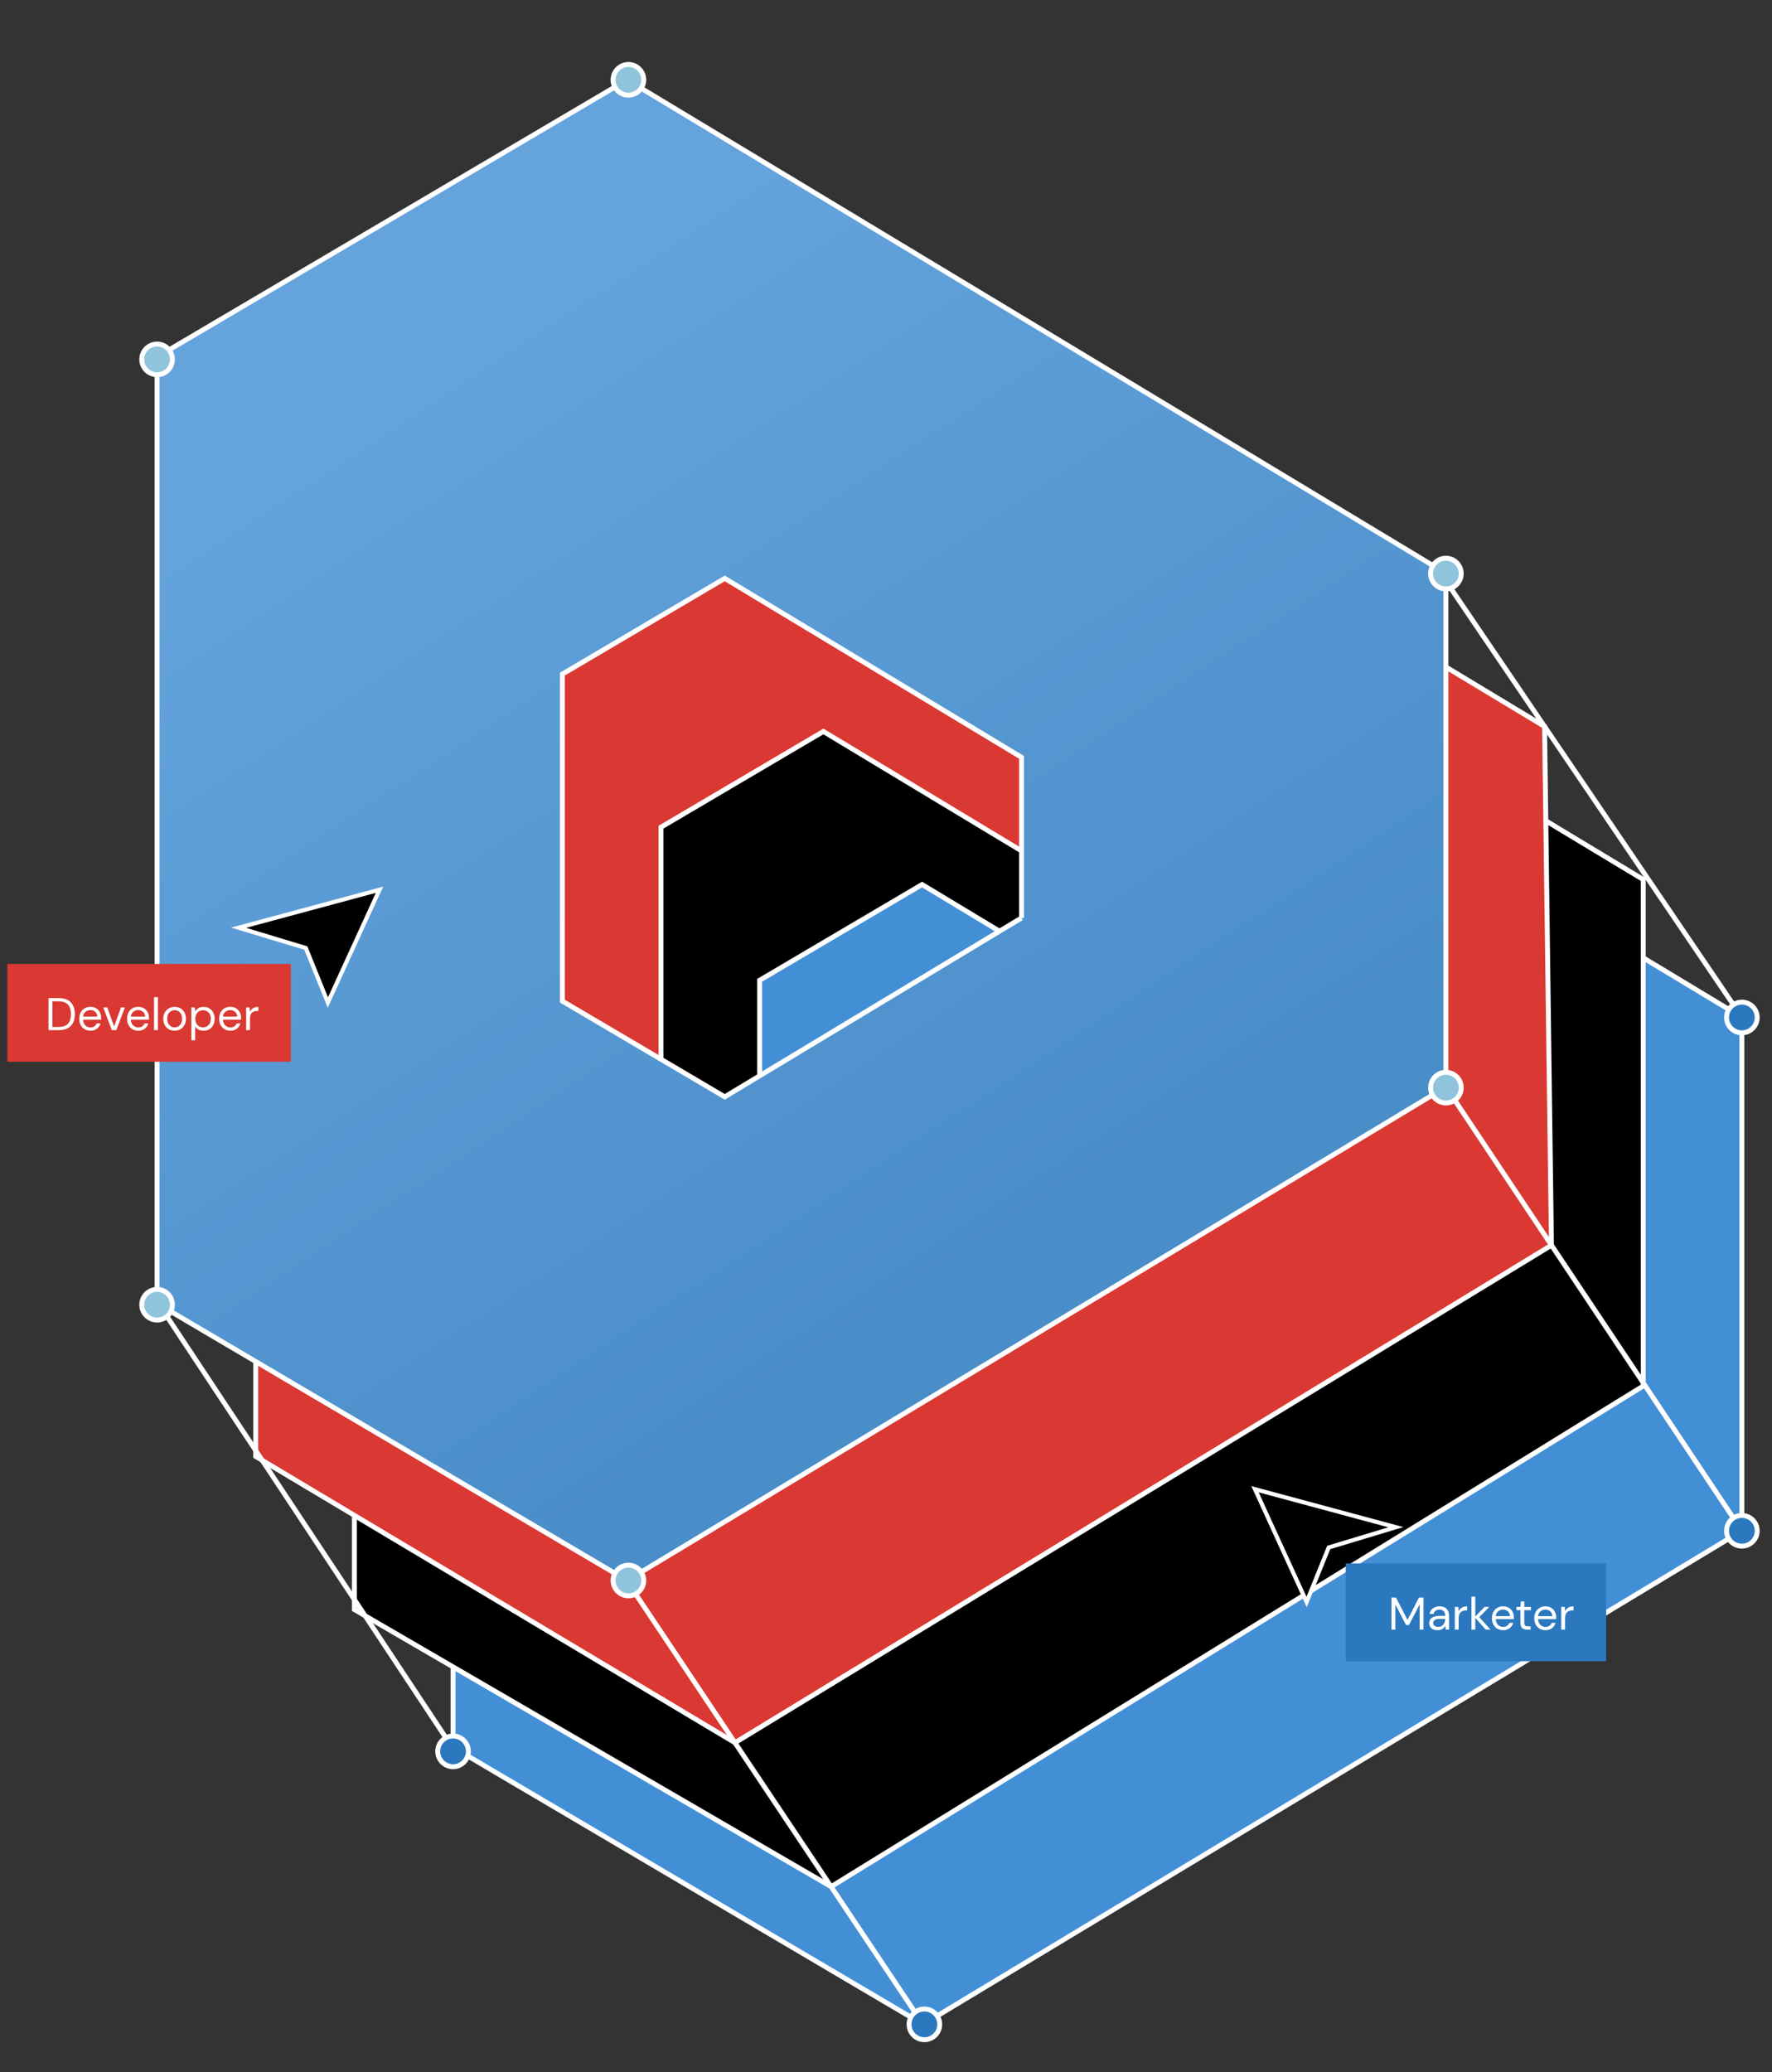 <svg width="549" height="642" viewBox="0 0 549 642" fill="none" xmlns="http://www.w3.org/2000/svg">
<rect x="0" y="0" width="549" height="642" fill="#333333" stroke="none"/>
<path d="M285.995 162.235L140.366 248.083V541.296L285.995 627.144L539.665 474.238V315.149L285.995 162.235ZM408.182 421.88L316.238 477.306L265.922 447.649V346.352L316.238 316.695L408.182 372.121V421.888V421.88Z" fill="#438FD5"/>
<path d="M285.995 162.235L140.366 248.083V541.296L285.995 627.144L539.665 474.238V315.149L285.995 162.235ZM408.182 421.88L316.238 477.306L265.922 447.649V346.352L316.238 316.695L408.182 372.121V421.888V421.88Z" stroke="white" stroke-width="1.52" stroke-miterlimit="10"/>
<path d="M145.115 253.61C145.115 256.233 142.986 258.365 140.366 258.365C137.745 258.365 135.616 256.233 135.616 253.61C135.616 250.987 137.745 248.856 140.366 248.856C142.986 248.856 145.115 250.987 145.115 253.61Z" fill="#2B78BF"/>
<path d="M145.115 253.61C145.115 256.233 142.986 258.365 140.366 258.365C137.745 258.365 135.616 256.233 135.616 253.61C135.616 250.987 137.745 248.856 140.366 248.856C142.986 248.856 145.115 250.987 145.115 253.61Z" stroke="white" stroke-width="1.52" stroke-miterlimit="10"/>
<path d="M291.142 166.989C291.142 169.612 289.013 171.743 286.393 171.743C283.773 171.743 281.644 169.612 281.644 166.989C281.644 164.366 283.773 162.235 286.393 162.235C289.013 162.235 291.142 164.366 291.142 166.989Z" fill="#2B78BF"/>
<path d="M291.142 166.989C291.142 169.612 289.013 171.743 286.393 171.743C283.773 171.743 281.644 169.612 281.644 166.989C281.644 164.366 283.773 162.235 286.393 162.235C289.013 162.235 291.142 164.366 291.142 166.989Z" stroke="white" stroke-width="1.52" stroke-miterlimit="10"/>
<path d="M255.433 119.565L109.803 205.413V498.626L257.499 584.474L509.103 429.374V272.471L255.433 119.565ZM377.62 379.209L285.675 434.636L235.359 404.979V303.681L285.675 274.024L377.62 329.451V379.217V379.209Z" fill="black"/>
<path d="M255.433 119.565L109.803 205.413V498.626L257.499 584.474L509.103 429.374V272.471L255.433 119.565ZM377.62 379.209L285.675 434.636L235.359 404.979V303.681L285.675 274.024L377.62 329.451V379.217V379.209Z" stroke="white" stroke-width="1.52" stroke-miterlimit="10"/>
<path d="M224.862 72.14L79.233 157.988V451.201L227.709 539.883L480.669 385.767L478.533 225.054L224.862 72.14ZM347.05 331.785L255.105 387.211L204.789 357.554V256.257L255.105 226.6L347.05 282.026V331.792V331.785Z" fill="#DA3832"/>
<path d="M224.862 72.14L79.233 157.988V451.201L227.709 539.883L480.669 385.767L478.533 225.054L224.862 72.14ZM347.05 331.785L255.105 387.211L204.789 357.554V256.257L255.105 226.6L347.05 282.026V331.792V331.785Z" stroke="white" stroke-width="1.52" stroke-miterlimit="10"/>
<path d="M447.97 336.719L539.665 474.23" stroke="white" stroke-width="1.52" stroke-miterlimit="10"/>
<path d="M544.415 474.23C544.415 476.853 542.286 478.984 539.665 478.984C537.045 478.984 534.916 476.853 534.916 474.23C534.916 471.607 537.045 469.476 539.665 469.476C542.286 469.476 544.415 471.607 544.415 474.23Z" fill="#2B78BF"/>
<path d="M544.415 474.23C544.415 476.853 542.286 478.984 539.665 478.984C537.045 478.984 534.916 476.853 534.916 474.23C534.916 471.607 537.045 469.476 539.665 469.476C542.286 469.476 544.415 471.607 544.415 474.23Z" stroke="white" stroke-width="1.52" stroke-miterlimit="10"/>
<path d="M447.97 180.018L539.665 315.141" stroke="white" stroke-width="1.52" stroke-miterlimit="10"/>
<path d="M194.698 490.468L285.995 627.136" stroke="white" stroke-width="1.52" stroke-miterlimit="10"/>
<path d="M49.326 404.198L140.366 541.71" stroke="white" stroke-width="1.52" stroke-miterlimit="10"/>
<path d="M194.3 24.723L48.67 110.571V403.784L194.3 489.632L447.97 336.726V177.629L194.3 24.723ZM316.487 284.368L224.543 339.794L174.227 310.137V208.84L224.543 179.183L316.487 234.609V284.376V284.368Z" fill="url(#paint0_linear_125_2360)"/>
<path d="M194.3 24.723L48.67 110.571V403.784L194.3 489.632L447.97 336.726V177.629L194.3 24.723ZM316.487 284.368L224.543 339.794L174.227 310.137V208.84L224.543 179.183L316.487 234.609V284.376V284.368Z" stroke="white" stroke-width="1.52" stroke-miterlimit="10"/>
<path d="M53.42 404.198C53.42 406.821 51.291 408.952 48.671 408.952C46.05 408.952 43.921 406.821 43.921 404.198C43.921 401.575 46.05 399.444 48.671 399.444C51.291 399.444 53.42 401.575 53.42 404.198Z" fill="#90C4DD"/>
<path d="M53.42 404.198C53.42 406.821 51.291 408.952 48.671 408.952C46.05 408.952 43.921 406.821 43.921 404.198C43.921 401.575 46.05 399.444 48.671 399.444C51.291 399.444 53.42 401.575 53.42 404.198Z" stroke="white" stroke-width="1.52" stroke-miterlimit="10"/>
<path d="M53.42 111.336C53.42 113.959 51.291 116.091 48.671 116.091C46.05 116.091 43.921 113.959 43.921 111.336C43.921 108.713 46.05 106.582 48.671 106.582C51.291 106.582 53.42 108.713 53.42 111.336Z" fill="#90C4DD"/>
<path d="M53.42 111.336C53.42 113.959 51.291 116.091 48.671 116.091C46.05 116.091 43.921 113.959 43.921 111.336C43.921 108.713 46.05 106.582 48.671 106.582C51.291 106.582 53.42 108.713 53.42 111.336Z" stroke="white" stroke-width="1.52" stroke-miterlimit="10"/>
<path d="M199.447 489.625C199.447 492.248 197.318 494.379 194.698 494.379C192.077 494.379 189.948 492.248 189.948 489.625C189.948 487.002 192.077 484.87 194.698 484.87C197.318 484.87 199.447 487.002 199.447 489.625Z" fill="#90C4DD"/>
<path d="M199.447 489.625C199.447 492.248 197.318 494.379 194.698 494.379C192.077 494.379 189.948 492.248 189.948 489.625C189.948 487.002 192.077 484.87 194.698 484.87C197.318 484.87 199.447 487.002 199.447 489.625Z" stroke="white" stroke-width="1.52" stroke-miterlimit="10"/>
<path d="M452.719 177.692C452.719 180.315 450.59 182.446 447.97 182.446C445.35 182.446 443.221 180.315 443.221 177.692C443.221 175.069 445.35 172.938 447.97 172.938C450.59 172.938 452.719 175.069 452.719 177.692Z" fill="#90C4DD"/>
<path d="M452.719 177.692C452.719 180.315 450.59 182.446 447.97 182.446C445.35 182.446 443.221 180.315 443.221 177.692C443.221 175.069 445.35 172.938 447.97 172.938C450.59 172.938 452.719 175.069 452.719 177.692Z" stroke="white" stroke-width="1.52" stroke-miterlimit="10"/>
<path d="M199.447 24.723C199.447 27.346 197.318 29.477 194.698 29.477C192.077 29.477 189.948 27.346 189.948 24.723C189.948 22.1 192.077 19.969 194.698 19.969C197.318 19.969 199.447 22.1 199.447 24.723Z" fill="#90C4DD"/>
<path d="M199.447 24.723C199.447 27.346 197.318 29.477 194.698 29.477C192.077 29.477 189.948 27.346 189.948 24.723C189.948 22.1 192.077 19.969 194.698 19.969C197.318 19.969 199.447 22.1 199.447 24.723V24.723Z" stroke="white" stroke-width="1.52" stroke-miterlimit="10"/>
<path d="M452.719 336.945C452.719 339.568 450.59 341.699 447.97 341.699C445.35 341.699 443.221 339.568 443.221 336.945C443.221 334.322 445.35 332.191 447.97 332.191C450.59 332.191 452.719 334.322 452.719 336.945Z" fill="#90C4DD"/>
<path d="M452.719 336.945C452.719 339.568 450.59 341.699 447.97 341.699C445.35 341.699 443.221 339.568 443.221 336.945C443.221 334.322 445.35 332.191 447.97 332.191C450.59 332.191 452.719 334.322 452.719 336.945Z" stroke="white" stroke-width="1.52" stroke-miterlimit="10"/>
<path d="M388.826 461.349L404.821 496.291L411.66 479.398L432.459 473.114L388.826 461.349Z" fill="black"/>
<path d="M388.826 461.349L404.821 496.291L411.66 479.398L432.459 473.114L388.826 461.349Z" stroke="white" stroke-width="1.28" stroke-miterlimit="10"/>
<path d="M497.608 484.332H416.94V514.644H497.608V484.332Z" fill="#2B78BF"/>
<path d="M431.11 504.847V494.91H432.506L436.078 501.842L439.626 494.91H441.03V504.847H439.836V497.041L436.514 503.427H435.625L432.303 497.056V504.847H431.11Z" fill="white"/>
<path d="M445.397 505.019C444.812 505.019 444.321 504.917 443.938 504.722C443.548 504.527 443.26 504.262 443.073 503.926C442.886 503.598 442.792 503.239 442.792 502.849C442.792 502.131 443.065 501.576 443.611 501.186C444.157 500.796 444.905 500.6 445.849 500.6H447.752V500.515C447.752 499.898 447.588 499.43 447.268 499.117C446.949 498.805 446.52 498.641 445.982 498.641C445.521 498.641 445.116 498.758 444.781 498.992C444.445 499.227 444.235 499.562 444.149 500.007H442.932C442.979 499.5 443.151 499.063 443.447 498.711C443.743 498.36 444.118 498.095 444.562 497.907C445.007 497.72 445.483 497.634 445.982 497.634C446.964 497.634 447.705 497.899 448.204 498.422C448.703 498.945 448.953 499.648 448.953 500.515V504.847H447.892L447.822 503.583C447.627 503.981 447.331 504.316 446.949 504.597C446.566 504.878 446.052 505.019 445.412 505.019H445.397ZM445.584 504.012C446.036 504.012 446.426 503.895 446.754 503.661C447.081 503.426 447.331 503.114 447.495 502.739C447.666 502.365 447.752 501.967 447.752 501.545V501.529H445.95C445.249 501.529 444.757 501.647 444.469 501.889C444.18 502.131 444.04 502.427 444.04 502.786C444.04 503.145 444.172 503.45 444.445 503.676C444.718 503.895 445.093 504.012 445.584 504.012Z" fill="white"/>
<path d="M450.731 504.847V497.806H451.807L451.909 499.156C452.127 498.696 452.454 498.321 452.899 498.048C453.343 497.775 453.889 497.634 454.544 497.634V498.883H454.217C453.804 498.883 453.414 498.953 453.071 499.102C452.72 499.25 452.439 499.5 452.236 499.843C452.026 500.195 451.924 500.679 451.924 501.295V504.847H450.731Z" fill="white"/>
<path d="M455.878 504.847V494.629H457.071V500.772L459.949 497.806H461.407L458.288 500.991L461.805 504.847H460.292L457.071 501.202V504.847H455.878Z" fill="white"/>
<path d="M465.681 505.019C465.01 505.019 464.417 504.863 463.895 504.558C463.372 504.254 462.967 503.825 462.671 503.27C462.374 502.716 462.226 502.076 462.226 501.326C462.226 500.577 462.374 499.945 462.663 499.39C462.951 498.836 463.365 498.407 463.887 498.095C464.41 497.79 465.018 497.634 465.712 497.634C466.406 497.634 466.983 497.79 467.474 498.095C467.974 498.399 468.348 498.805 468.613 499.312C468.878 499.812 469.011 500.351 469.011 500.928C469.011 501.03 469.011 501.139 469.011 501.241C469.011 501.342 469.011 501.467 469.011 501.6H463.411C463.443 502.138 463.567 502.583 463.786 502.942C464.004 503.302 464.285 503.567 464.62 503.746C464.956 503.926 465.314 504.02 465.689 504.02C466.18 504.02 466.593 503.903 466.921 503.676C467.248 503.45 467.49 503.145 467.646 502.755H468.824C468.636 503.411 468.27 503.949 467.74 504.379C467.209 504.808 466.523 505.027 465.689 505.027L465.681 505.019ZM465.681 498.641C465.112 498.641 464.612 498.813 464.168 499.156C463.731 499.5 463.474 500.007 463.411 500.671H467.833C467.802 500.038 467.584 499.539 467.178 499.18C466.773 498.821 466.273 498.641 465.673 498.641H465.681Z" fill="white"/>
<path d="M473.128 504.847C472.489 504.847 471.982 504.691 471.608 504.379C471.241 504.067 471.054 503.505 471.054 502.693V498.821H469.837V497.814H471.054L471.21 496.127H472.247V497.814H474.322V498.821H472.247V502.693C472.247 503.138 472.341 503.442 472.52 503.598C472.699 503.754 473.019 503.832 473.472 503.832H474.212V504.855H473.136L473.128 504.847Z" fill="white"/>
<path d="M478.798 505.019C478.127 505.019 477.535 504.863 477.012 504.558C476.49 504.254 476.084 503.825 475.788 503.27C475.491 502.716 475.343 502.076 475.343 501.326C475.343 500.577 475.491 499.945 475.78 499.39C476.069 498.836 476.482 498.407 477.004 498.095C477.527 497.79 478.135 497.634 478.829 497.634C479.523 497.634 480.1 497.79 480.592 498.095C481.091 498.399 481.465 498.805 481.73 499.312C481.995 499.812 482.128 500.351 482.128 500.928C482.128 501.03 482.128 501.139 482.128 501.241C482.128 501.342 482.128 501.467 482.128 501.6H476.529C476.56 502.138 476.685 502.583 476.903 502.942C477.121 503.302 477.402 503.567 477.737 503.746C478.073 503.926 478.431 504.02 478.806 504.02C479.297 504.02 479.71 503.903 480.038 503.676C480.365 503.45 480.607 503.145 480.763 502.755H481.941C481.754 503.411 481.387 503.949 480.857 504.379C480.326 504.808 479.64 505.027 478.806 505.027L478.798 505.019ZM478.798 498.641C478.229 498.641 477.73 498.813 477.285 499.156C476.848 499.5 476.591 500.007 476.529 500.671H480.95C480.919 500.038 480.701 499.539 480.295 499.18C479.89 498.821 479.391 498.641 478.79 498.641H478.798Z" fill="white"/>
<path d="M483.703 504.847V497.806H484.779L484.881 499.156C485.099 498.696 485.427 498.321 485.871 498.048C486.316 497.775 486.862 497.634 487.517 497.634V498.883H487.189C486.776 498.883 486.386 498.953 486.043 499.102C485.692 499.25 485.411 499.5 485.208 499.843C484.998 500.195 484.896 500.679 484.896 501.295V504.847H483.703Z" fill="white"/>
<path d="M117.578 275.632L101.575 310.574L94.744 293.689L73.945 287.397L117.578 275.632Z" fill="#2B78BF"/>
<path d="M117.578 275.632L101.575 310.574L94.744 293.689L73.945 287.397L117.578 275.632Z" fill="black" stroke="white" stroke-width="1.28" stroke-miterlimit="10"/>
<path d="M90.112 298.615H2.27V328.927H90.112V298.615Z" fill="#DA3832"/>
<path d="M15.036 319.138V309.2H18.085C19.832 309.2 21.126 309.645 21.953 310.535C22.78 311.425 23.193 312.643 23.193 314.197C23.193 315.75 22.78 316.929 21.953 317.811C21.126 318.693 19.84 319.138 18.085 319.138H15.036ZM16.229 318.147H18.061C19.029 318.147 19.793 317.991 20.37 317.671C20.939 317.35 21.352 316.898 21.594 316.304C21.836 315.711 21.961 315.009 21.961 314.197C21.961 313.385 21.836 312.651 21.594 312.05C21.345 311.457 20.939 310.996 20.37 310.676C19.8 310.356 19.029 310.192 18.061 310.192H16.229V318.139V318.147Z" fill="white"/>
<path d="M28.005 319.302C27.334 319.302 26.741 319.146 26.219 318.841C25.696 318.537 25.291 318.108 24.994 317.553C24.698 316.999 24.55 316.359 24.55 315.609C24.55 314.86 24.698 314.228 24.986 313.673C25.275 313.119 25.688 312.69 26.211 312.378C26.733 312.073 27.342 311.917 28.036 311.917C28.73 311.917 29.307 312.073 29.798 312.378C30.297 312.682 30.672 313.088 30.937 313.595C31.202 314.095 31.334 314.634 31.334 315.211C31.334 315.313 31.334 315.422 31.334 315.524C31.334 315.625 31.334 315.75 31.334 315.883H25.735C25.766 316.421 25.891 316.866 26.11 317.225C26.328 317.585 26.609 317.85 26.944 318.03C27.279 318.209 27.638 318.303 28.012 318.303C28.504 318.303 28.917 318.186 29.244 317.959C29.572 317.733 29.814 317.428 29.97 317.038H31.147C30.96 317.694 30.594 318.232 30.063 318.662C29.533 319.091 28.847 319.31 28.012 319.31L28.005 319.302ZM28.005 312.924C27.435 312.924 26.936 313.096 26.492 313.439C26.055 313.783 25.798 314.29 25.735 314.954H30.157C30.126 314.321 29.907 313.822 29.502 313.463C29.096 313.104 28.597 312.924 27.997 312.924H28.005Z" fill="white"/>
<path d="M34.657 319.138L31.99 312.097H33.237L35.351 317.983L37.48 312.097H38.697L36.029 319.138H34.657Z" fill="white"/>
<path d="M42.821 319.302C42.151 319.302 41.558 319.146 41.036 318.841C40.513 318.537 40.108 318.108 39.811 317.553C39.515 316.999 39.367 316.359 39.367 315.609C39.367 314.86 39.515 314.228 39.803 313.673C40.092 313.119 40.505 312.69 41.028 312.378C41.55 312.073 42.159 311.917 42.853 311.917C43.547 311.917 44.124 312.073 44.615 312.378C45.114 312.682 45.489 313.088 45.754 313.595C46.019 314.095 46.151 314.634 46.151 315.211C46.151 315.313 46.151 315.422 46.151 315.524C46.151 315.625 46.151 315.75 46.151 315.883H40.552C40.583 316.421 40.708 316.866 40.926 317.225C41.145 317.585 41.425 317.85 41.761 318.03C42.096 318.209 42.455 318.303 42.829 318.303C43.321 318.303 43.734 318.186 44.061 317.959C44.389 317.733 44.631 317.428 44.787 317.038H45.964C45.777 317.694 45.411 318.232 44.88 318.662C44.35 319.091 43.664 319.31 42.829 319.31L42.821 319.302ZM42.821 312.924C42.252 312.924 41.753 313.096 41.309 313.439C40.872 313.783 40.614 314.29 40.552 314.954H44.974C44.943 314.321 44.724 313.822 44.319 313.463C43.913 313.104 43.414 312.924 42.814 312.924H42.821Z" fill="white"/>
<path d="M48.92 308.912H47.727V319.13H48.92V308.912Z" fill="white"/>
<path d="M54.083 319.302C53.42 319.302 52.827 319.154 52.297 318.849C51.766 318.545 51.353 318.115 51.041 317.561C50.737 317.007 50.581 316.359 50.581 315.609C50.581 314.86 50.737 314.212 51.049 313.658C51.361 313.104 51.782 312.674 52.32 312.37C52.858 312.065 53.451 311.917 54.114 311.917C54.777 311.917 55.369 312.065 55.9 312.37C56.43 312.674 56.851 313.104 57.155 313.658C57.459 314.212 57.615 314.86 57.615 315.609C57.615 316.359 57.459 317.007 57.147 317.561C56.836 318.115 56.414 318.545 55.876 318.849C55.346 319.154 54.745 319.302 54.083 319.302ZM54.083 318.279C54.488 318.279 54.87 318.178 55.221 317.983C55.572 317.787 55.853 317.483 56.071 317.085C56.29 316.687 56.399 316.195 56.399 315.609C56.399 315.024 56.29 314.532 56.079 314.134C55.868 313.736 55.588 313.439 55.237 313.236C54.886 313.041 54.511 312.94 54.114 312.94C53.716 312.94 53.326 313.041 52.975 313.236C52.624 313.431 52.343 313.736 52.125 314.134C51.907 314.532 51.798 315.024 51.798 315.609C51.798 316.195 51.907 316.687 52.125 317.085C52.343 317.483 52.624 317.78 52.967 317.983C53.31 318.178 53.685 318.279 54.083 318.279Z" fill="white"/>
<path d="M59.276 322.261V312.097H60.353L60.469 313.26C60.696 312.916 61.023 312.612 61.444 312.339C61.865 312.065 62.404 311.925 63.051 311.925C63.753 311.925 64.361 312.089 64.883 312.409C65.406 312.729 65.804 313.174 66.092 313.728C66.381 314.29 66.521 314.923 66.521 315.633C66.521 316.343 66.381 316.976 66.092 317.53C65.804 318.084 65.398 318.521 64.876 318.834C64.353 319.154 63.737 319.31 63.035 319.31C62.458 319.31 61.944 319.193 61.499 318.958C61.047 318.724 60.703 318.389 60.469 317.967V322.268H59.276V322.261ZM62.91 318.272C63.386 318.272 63.8 318.162 64.158 317.936C64.517 317.717 64.798 317.405 65.008 317.007C65.219 316.609 65.32 316.148 65.32 315.617C65.32 315.086 65.219 314.626 65.008 314.228C64.798 313.83 64.517 313.517 64.158 313.299C63.8 313.08 63.386 312.963 62.91 312.963C62.435 312.963 62.021 313.072 61.663 313.299C61.304 313.525 61.015 313.83 60.813 314.228C60.61 314.626 60.501 315.086 60.501 315.617C60.501 316.148 60.602 316.609 60.813 317.007C61.023 317.405 61.304 317.717 61.663 317.936C62.021 318.162 62.435 318.272 62.91 318.272Z" fill="white"/>
<path d="M71.349 319.302C70.678 319.302 70.085 319.146 69.563 318.841C69.04 318.537 68.635 318.108 68.339 317.553C68.042 316.999 67.894 316.359 67.894 315.609C67.894 314.86 68.042 314.228 68.331 313.673C68.619 313.119 69.033 312.69 69.555 312.378C70.078 312.073 70.686 311.917 71.38 311.917C72.074 311.917 72.651 312.073 73.142 312.378C73.642 312.682 74.016 313.088 74.281 313.595C74.546 314.095 74.679 314.634 74.679 315.211C74.679 315.313 74.679 315.422 74.679 315.524C74.679 315.625 74.679 315.75 74.679 315.883H69.079C69.111 316.421 69.235 316.866 69.454 317.225C69.672 317.585 69.953 317.85 70.288 318.03C70.624 318.209 70.982 318.303 71.357 318.303C71.848 318.303 72.261 318.186 72.589 317.959C72.916 317.733 73.158 317.428 73.314 317.038H74.492C74.304 317.694 73.938 318.232 73.408 318.662C72.877 319.091 72.191 319.31 71.357 319.31L71.349 319.302ZM71.349 312.924C70.779 312.924 70.28 313.096 69.836 313.439C69.399 313.783 69.142 314.29 69.079 314.954H73.501C73.47 314.321 73.252 313.822 72.846 313.463C72.441 313.104 71.942 312.924 71.341 312.924H71.349Z" fill="white"/>
<path d="M76.254 319.138V312.097H77.33L77.431 313.447C77.65 312.986 77.977 312.612 78.422 312.339C78.866 312.065 79.412 311.925 80.067 311.925V313.174H79.74C79.326 313.174 78.937 313.244 78.594 313.392C78.243 313.541 77.962 313.791 77.759 314.134C77.549 314.485 77.447 314.969 77.447 315.586V319.138H76.254Z" fill="white"/>
<path d="M145.115 542.561C145.115 545.184 142.986 547.315 140.366 547.315C137.745 547.315 135.616 545.184 135.616 542.561C135.616 539.938 137.745 537.806 140.366 537.806C142.986 537.806 145.115 539.938 145.115 542.561Z" fill="#2B78BF"/>
<path d="M145.115 542.561C145.115 545.184 142.986 547.315 140.366 547.315C137.745 547.315 135.616 545.184 135.616 542.561C135.616 539.938 137.745 537.806 140.366 537.806C142.986 537.806 145.115 539.938 145.115 542.561Z" stroke="white" stroke-width="1.52" stroke-miterlimit="10"/>
<path d="M291.142 627.136C291.142 629.759 289.013 631.891 286.393 631.891C283.773 631.891 281.644 629.759 281.644 627.136C281.644 624.513 283.773 622.382 286.393 622.382C289.013 622.382 291.142 624.513 291.142 627.136Z" fill="#2B78BF"/>
<path d="M291.142 627.136C291.142 629.759 289.013 631.891 286.393 631.891C283.773 631.891 281.644 629.759 281.644 627.136C281.644 624.513 283.773 622.382 286.393 622.382C289.013 622.382 291.142 624.513 291.142 627.136Z" stroke="white" stroke-width="1.52" stroke-miterlimit="10"/>
<path d="M544.415 315.204C544.415 317.827 542.286 319.958 539.665 319.958C537.045 319.958 534.916 317.827 534.916 315.204C534.916 312.581 537.045 310.449 539.665 310.449C542.286 310.449 544.415 312.581 544.415 315.204Z" fill="#2B78BF"/>
<path d="M544.415 315.204C544.415 317.827 542.286 319.958 539.665 319.958C537.045 319.958 534.916 317.827 534.916 315.204C534.916 312.581 537.045 310.449 539.665 310.449C542.286 310.449 544.415 312.581 544.415 315.204Z" stroke="white" stroke-width="1.52" stroke-miterlimit="10"/>
<defs>
<linearGradient id="paint0_linear_125_2360" x1="314.15" y1="400.335" x2="129.753" y2="120.339" gradientUnits="userSpaceOnUse">
<stop stop-color="#498DC9"/>
<stop offset="1" stop-color="#64A3DC"/>
</linearGradient>
</defs>
</svg>
